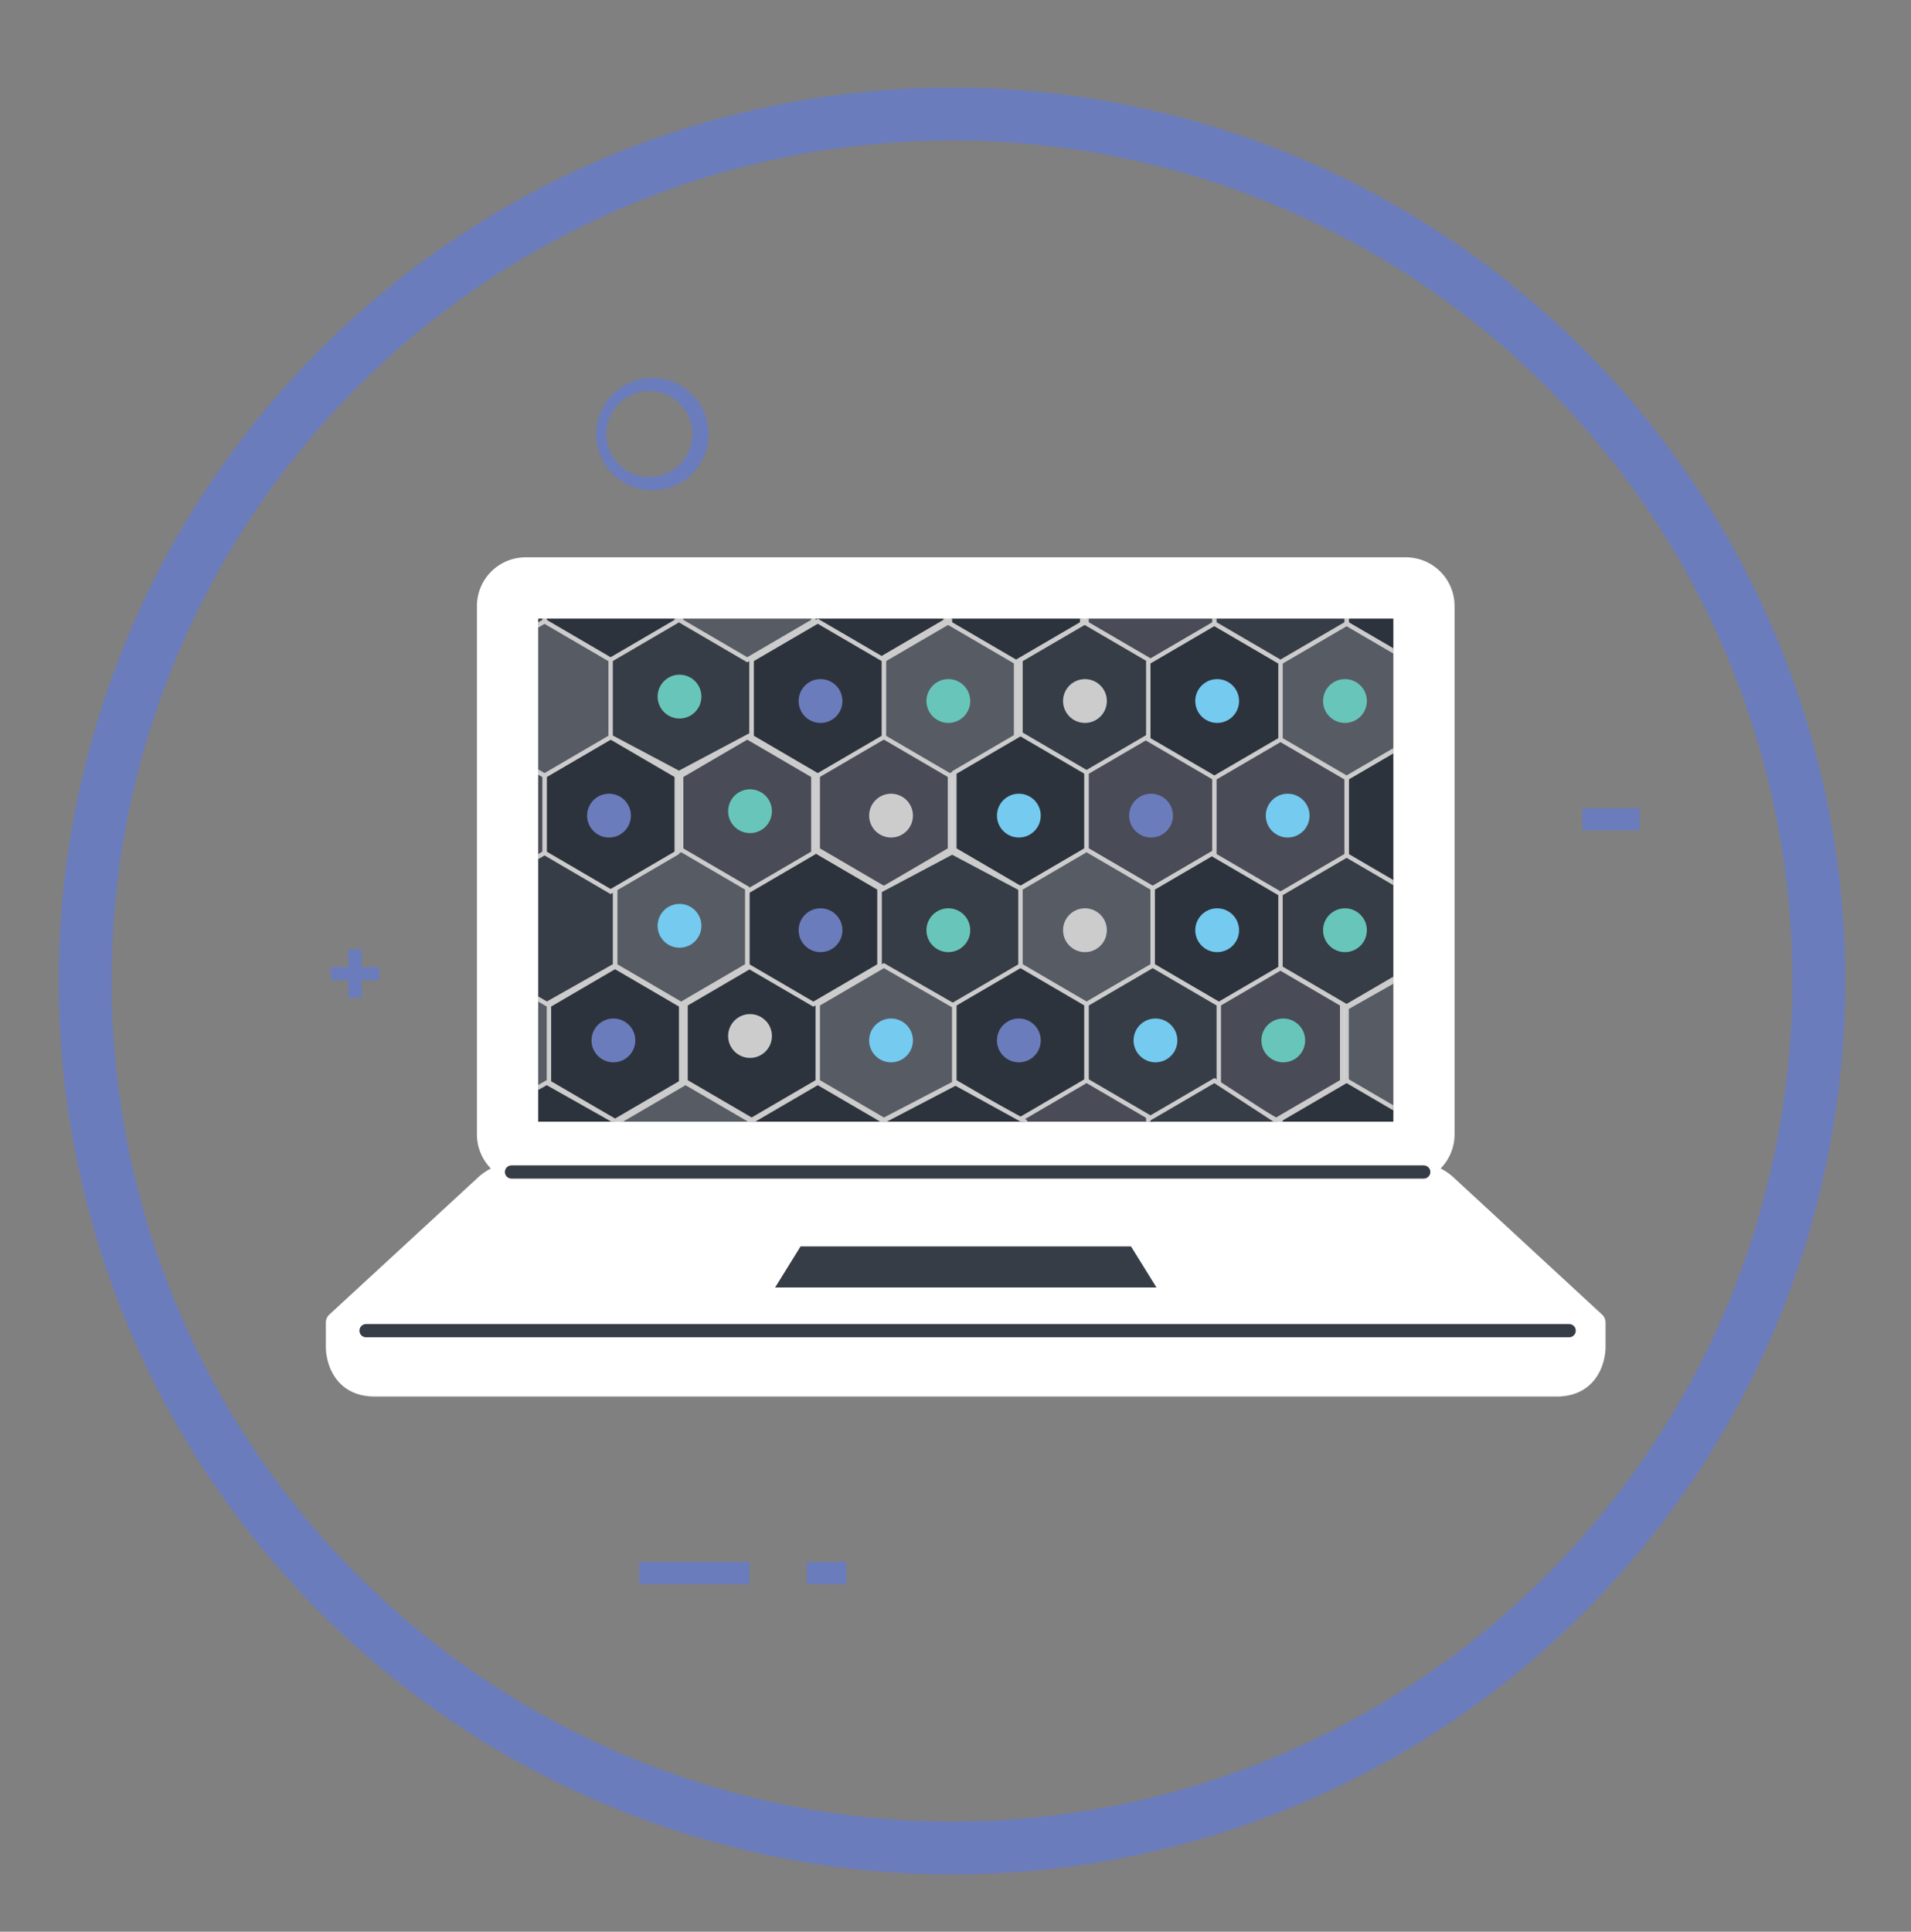 <svg id="Layer_6" data-name="Layer 6" xmlns="http://www.w3.org/2000/svg" xmlns:xlink="http://www.w3.org/1999/xlink" viewBox="0 0 433.63 438.24"><rect x="0" y="0" width="433.63" height="438.24" fill="#808080" stroke="none"/><defs><style>.cls-1,.cls-10,.cls-9{fill:none;}.cls-2{fill:#6b7cbc;}.cls-3{fill:#fff;stroke:#fff;stroke-linejoin:round;stroke-width:5px;}.cls-3,.cls-9{stroke-linecap:round;}.cls-4{clip-path:url(#clip-path);}.cls-5{fill:#494b57;}.cls-5,.cls-6,.cls-7,.cls-8{stroke:#ccc;}.cls-10,.cls-5,.cls-6,.cls-7,.cls-8,.cls-9{stroke-miterlimit:10;}.cls-6{fill:#575c64;}.cls-7{fill:#2d333d;}.cls-11,.cls-8{fill:#373d46;}.cls-9{stroke:#373d46;stroke-width:3px;}.cls-10{stroke:#6b7cbc;stroke-width:12px;}.cls-12{fill:#68c5ba;}.cls-13{fill:#ccc;}.cls-14{fill:#74caef;}</style><clipPath id="clip-path"><rect id="SVGID" class="cls-1" x="122.13" y="140.35" width="194.04" height="114.13"/></clipPath></defs><title>How it works</title><g id="Layer_4_copy" data-name="Layer 4 copy"><path class="cls-2" d="M147.64,111.23a12.75,12.75,0,1,1,.8,0Zm0-22.5-0.61,0A9.75,9.75,0,1,0,147.66,88.73Z"/><rect class="cls-2" x="79.06" y="215.39" width="3" height="11"/><rect class="cls-2" x="75.06" y="219.39" width="11" height="3"/><rect class="cls-2" x="145.06" y="354.39" width="25" height="5"/><rect class="cls-2" x="359.06" y="183.39" width="13" height="5"/><rect class="cls-2" x="183.06" y="354.39" width="9" height="5"/><path class="cls-3" d="M319,128.94H119.28a8.56,8.56,0,0,0-8.56,8.56V257.35a8.56,8.56,0,0,0,8.56,8.56H319a8.57,8.57,0,0,0,8.56-8.56V137.5A8.55,8.55,0,0,0,319,128.94Z"/><g class="cls-4"><polygon class="cls-5" points="215.56 192.76 200.56 201.52 185.56 192.76 185.56 175.25 200.56 166.49 215.56 175.25 215.56 192.76"/><polygon class="cls-6" points="230.56 167.22 215.56 175.98 200.56 167.22 200.56 149.7 215.56 140.95 230.56 149.7 230.56 167.22"/><polygon class="cls-7" points="185.56 245.35 170.56 254.1 155.56 245.35 155.56 227.83 170.56 219.07 185.56 227.83 185.56 245.35"/><polygon class="cls-5" points="304.56 245.35 289.56 254.1 274.56 245.35 274.56 227.83 289.56 219.07 304.56 227.83 304.56 245.35"/><polygon class="cls-8" points="261.56 167.22 246.56 175.98 231.56 167.22 231.56 149.7 246.56 140.95 261.56 149.7 261.56 167.22"/><polygon class="cls-7" points="246.56 192.76 231.56 201.52 216.56 192.76 216.56 175.25 231.56 166.49 246.56 175.25 246.56 192.76"/><polygon class="cls-8" points="232.56 219.63 216.06 228.39 199.56 219.63 199.56 202.11 216.06 193.35 232.56 202.11 232.56 219.63"/><polygon class="cls-5" points="276.56 192.76 261.56 201.52 246.56 192.76 246.56 175.25 261.56 166.49 276.56 175.25 276.56 192.76"/><polygon class="cls-6" points="261.56 219.06 246.56 227.81 231.56 219.06 231.56 201.54 246.56 192.78 261.56 201.54 261.56 219.06"/><polygon class="cls-7" points="199.56 219.06 184.56 227.81 169.56 219.06 169.56 201.54 184.56 192.78 199.56 201.54 199.56 219.06"/><polygon class="cls-7" points="291.56 219.06 276.56 227.81 261.56 219.06 261.56 201.54 276.56 192.78 291.56 201.54 291.56 219.06"/><polygon class="cls-6" points="216.56 245.77 200.56 254.1 185.56 245.35 185.56 227.83 200.56 219.07 216.56 228.25 216.56 245.77"/><polygon class="cls-7" points="246.56 245.35 231.56 254.1 216.56 245.35 216.56 227.83 231.56 219.07 246.56 227.83 246.56 245.35"/><polygon class="cls-8" points="276.56 245.35 261.56 254.1 246.56 245.35 246.56 227.83 261.56 219.07 276.56 227.83 276.56 245.35"/><polygon class="cls-5" points="336.56 176.52 351.56 167.77 366.56 176.52 366.56 194.04 351.56 202.8 336.56 194.04 336.56 176.52"/><polygon class="cls-6" points="321.56 202.06 336.56 193.31 351.56 202.06 351.56 219.58 336.56 228.34 321.56 219.58 321.56 202.06"/><polygon class="cls-7" points="366.56 123.94 381.56 115.18 396.56 123.94 396.56 141.46 381.56 150.21 366.56 141.46 366.56 123.94"/><polygon class="cls-5" points="246.56 123.94 261.56 115.18 276.56 123.94 276.56 141.46 261.56 150.21 246.56 141.46 246.56 123.94"/><polygon class="cls-8" points="290.56 202.06 305.56 193.31 320.56 202.06 320.56 219.58 305.56 228.34 290.56 219.58 290.56 202.06"/><polygon class="cls-7" points="305.56 176.52 320.56 167.77 335.56 176.52 335.56 194.04 320.56 202.8 305.56 194.04 305.56 176.52"/><polygon class="cls-8" points="319.56 149.66 336.06 140.9 352.56 149.66 352.56 167.17 336.06 175.93 319.56 167.17 319.56 149.66"/><polygon class="cls-5" points="275.56 176.52 290.56 167.77 305.56 176.52 305.56 194.04 290.56 202.8 275.56 194.04 275.56 176.52"/><polygon class="cls-6" points="290.56 150.23 305.56 141.47 320.56 150.23 320.56 167.75 305.56 176.5 290.56 167.75 290.56 150.23"/><polygon class="cls-7" points="352.56 150.23 367.56 141.47 382.56 150.23 382.56 167.75 367.56 176.5 352.56 167.75 352.56 150.23"/><polygon class="cls-7" points="260.56 150.23 275.56 141.47 290.56 150.23 290.56 167.75 275.56 176.5 260.56 167.75 260.56 150.23"/><polygon class="cls-6" points="336.56 123.94 351.56 115.18 366.56 123.94 366.56 141.46 351.56 150.21 336.56 141.46 336.56 123.94"/><polygon class="cls-7" points="305.56 123.94 320.56 115.18 335.56 123.94 335.56 141.46 320.56 150.21 305.56 141.46 305.56 123.94"/><polygon class="cls-7" points="215.56 123.94 230.56 115.18 245.56 123.94 245.56 141.46 230.56 150.21 215.56 141.46 215.56 123.94"/><polygon class="cls-8" points="275.56 123.94 290.56 115.18 305.56 123.94 305.56 141.46 290.56 150.21 275.56 141.46 275.56 123.94"/><polygon class="cls-5" points="154.56 175.99 169.56 167.23 184.56 175.99 184.56 193.5 169.56 202.26 154.56 193.5 154.56 175.99"/><polygon class="cls-6" points="139.56 201.53 154.56 192.77 169.56 201.53 169.56 219.04 154.56 227.8 139.56 219.04 139.56 201.53"/><polygon class="cls-7" points="184.56 123.4 199.56 114.64 214.56 123.4 214.56 140.92 199.56 149.68 184.56 140.92 184.56 123.4"/><polygon class="cls-5" points="64.56 123.4 80.06 114.64 95.56 123.4 95.56 140.92 80.06 149.68 64.56 140.92 64.56 123.4"/><polygon class="cls-8" points="108.56 201.53 124.06 192.77 139.56 201.53 139.56 219.04 124.06 227.8 108.56 219.04 108.56 201.53"/><polygon class="cls-7" points="123.56 175.99 138.56 167.23 153.56 175.99 153.56 193.5 138.56 202.26 123.56 193.5 123.56 175.99"/><polygon class="cls-8" points="137.56 149.12 154.06 140.36 170.56 149.12 170.56 166.64 154.06 175.4 137.56 166.64 137.56 149.12"/><polygon class="cls-5" points="93.56 175.99 108.56 167.23 123.56 175.99 123.56 193.5 108.56 202.26 93.56 193.5 93.56 175.99"/><polygon class="cls-6" points="108.56 149.69 123.56 140.94 138.56 149.69 138.56 167.21 123.56 175.97 108.56 167.21 108.56 149.69"/><polygon class="cls-7" points="170.56 149.69 185.56 140.94 200.56 149.69 200.56 167.21 185.56 175.97 170.56 167.21 170.56 149.69"/><polygon class="cls-7" points="78.56 149.69 93.56 140.94 108.56 149.69 108.56 167.21 93.56 175.97 78.56 167.21 78.56 149.69"/><polygon class="cls-6" points="154.56 123.4 169.56 114.64 184.56 123.4 184.56 140.92 169.56 149.68 154.56 140.92 154.56 123.4"/><polygon class="cls-7" points="123.56 123.4 138.56 114.64 153.56 123.4 153.56 140.92 138.56 149.68 123.56 140.92 123.56 123.4"/><polygon class="cls-8" points="93.56 123.4 108.56 114.64 123.56 123.4 123.56 140.92 108.56 149.68 93.56 140.92 93.56 123.4"/><polygon class="cls-7" points="352.56 254.91 367.56 246.15 382.56 254.91 382.56 272.43 367.56 281.19 352.56 272.43 352.56 254.91"/><polygon class="cls-5" points="231.56 253.91 246.56 245.15 261.56 253.91 261.56 272.43 246.56 281.19 231.56 272.43 231.56 253.91"/><polygon class="cls-6" points="322.56 254.91 337.56 246.15 352.56 254.91 352.56 272.43 337.56 281.19 322.56 272.43 322.56 254.91"/><polygon class="cls-7" points="336.56 228.61 351.56 219.85 366.56 228.61 366.56 246.13 351.56 254.88 336.56 246.13 336.56 228.61"/><polygon class="cls-6" points="305.56 228.61 321.06 219.85 336.56 228.61 336.56 246.13 321.06 254.88 305.56 246.13 305.56 228.61"/><polygon class="cls-7" points="124.56 228.07 139.56 219.31 154.56 228.07 154.56 245.59 139.56 254.35 124.56 245.59 124.56 228.07"/><polygon class="cls-6" points="94.56 228.07 109.56 219.31 124.56 228.07 124.56 245.59 109.56 254.35 94.56 245.59 94.56 228.07"/><polygon class="cls-7" points="200.61 254.23 216.82 245.77 232.56 254.43 232.56 272.43 216.56 281.19 200.75 271.86 200.61 254.23"/><polygon class="cls-8" points="260.56 253.91 275.56 245.15 290.56 254.91 290.56 272.43 275.56 281.19 260.56 272.43 260.56 253.91"/><polygon class="cls-7" points="170.56 254.37 185.56 245.62 200.56 254.37 200.56 271.89 185.56 280.65 170.56 271.89 170.56 254.37"/><polygon class="cls-5" points="50.56 254.37 65.56 245.62 80.56 254.37 80.56 271.89 65.56 280.65 50.56 271.89 50.56 254.37"/><polygon class="cls-7" points="108.56 254.37 124.06 245.62 139.56 254.37 139.56 271.89 124.06 280.65 108.56 271.89 108.56 254.37"/><polygon class="cls-8" points="78.56 254.37 93.56 245.62 108.56 254.37 108.56 271.89 93.56 280.65 78.56 271.89 78.56 254.37"/><polygon class="cls-7" points="290.56 253.91 305.56 245.15 320.56 253.91 320.56 271.43 305.56 280.19 290.56 271.43 290.56 253.91"/><polygon class="cls-6" points="140.56 254.37 155.56 245.62 170.56 254.37 170.56 271.89 155.56 280.65 140.56 271.89 140.56 254.37"/></g><path class="cls-3" d="M327.87,268.72a12.68,12.68,0,0,0-7.42-2.89H117.85a12.64,12.64,0,0,0-7.41,2.89l-34,31.34v5.71s0,8.56,8.56,8.56H353.25c8.57,0,8.57-8.56,8.57-8.56v-5.71Z"/><line class="cls-9" x1="83.06" y1="301.89" x2="356.06" y2="301.89"/><line class="cls-9" x1="116.06" y1="265.89" x2="323.06" y2="265.89"/><circle class="cls-10" cx="216.02" cy="222.56" r="196.69"/><polygon class="cls-11" points="181.66 282.77 256.64 282.77 262.42 292.09 175.88 292.09 181.66 282.77"/><circle class="cls-12" cx="154.19" cy="158.04" r="4.97"/><circle class="cls-2" cx="186.19" cy="159.04" r="4.97"/><circle class="cls-12" cx="215.19" cy="159.04" r="4.97"/><circle class="cls-12" cx="305.19" cy="159.04" r="4.97"/><circle class="cls-13" cx="246.19" cy="159.04" r="4.97"/><circle class="cls-14" cx="276.19" cy="159.04" r="4.97"/><circle class="cls-14" cx="154.19" cy="210.04" r="4.97"/><circle class="cls-2" cx="186.19" cy="211.04" r="4.97"/><circle class="cls-12" cx="215.19" cy="211.04" r="4.97"/><circle class="cls-12" cx="305.19" cy="211.04" r="4.97"/><circle class="cls-13" cx="246.19" cy="211.04" r="4.97"/><circle class="cls-14" cx="276.19" cy="211.04" r="4.97"/><circle class="cls-12" cx="170.19" cy="184.04" r="4.97"/><circle class="cls-13" cx="202.19" cy="185.04" r="4.97"/><circle class="cls-14" cx="231.19" cy="185.04" r="4.97"/><circle class="cls-2" cx="138.19" cy="185.04" r="4.97"/><circle class="cls-2" cx="261.19" cy="185.04" r="4.97"/><circle class="cls-14" cx="292.19" cy="185.04" r="4.97"/><circle class="cls-13" cx="170.19" cy="235.04" r="4.97"/><circle class="cls-14" cx="202.19" cy="236.04" r="4.97"/><circle class="cls-2" cx="231.19" cy="236.04" r="4.97"/><circle class="cls-2" cx="139.19" cy="236.04" r="4.97"/><circle class="cls-14" cx="262.19" cy="236.04" r="4.97"/><circle class="cls-12" cx="291.19" cy="236.04" r="4.97"/></g></svg>